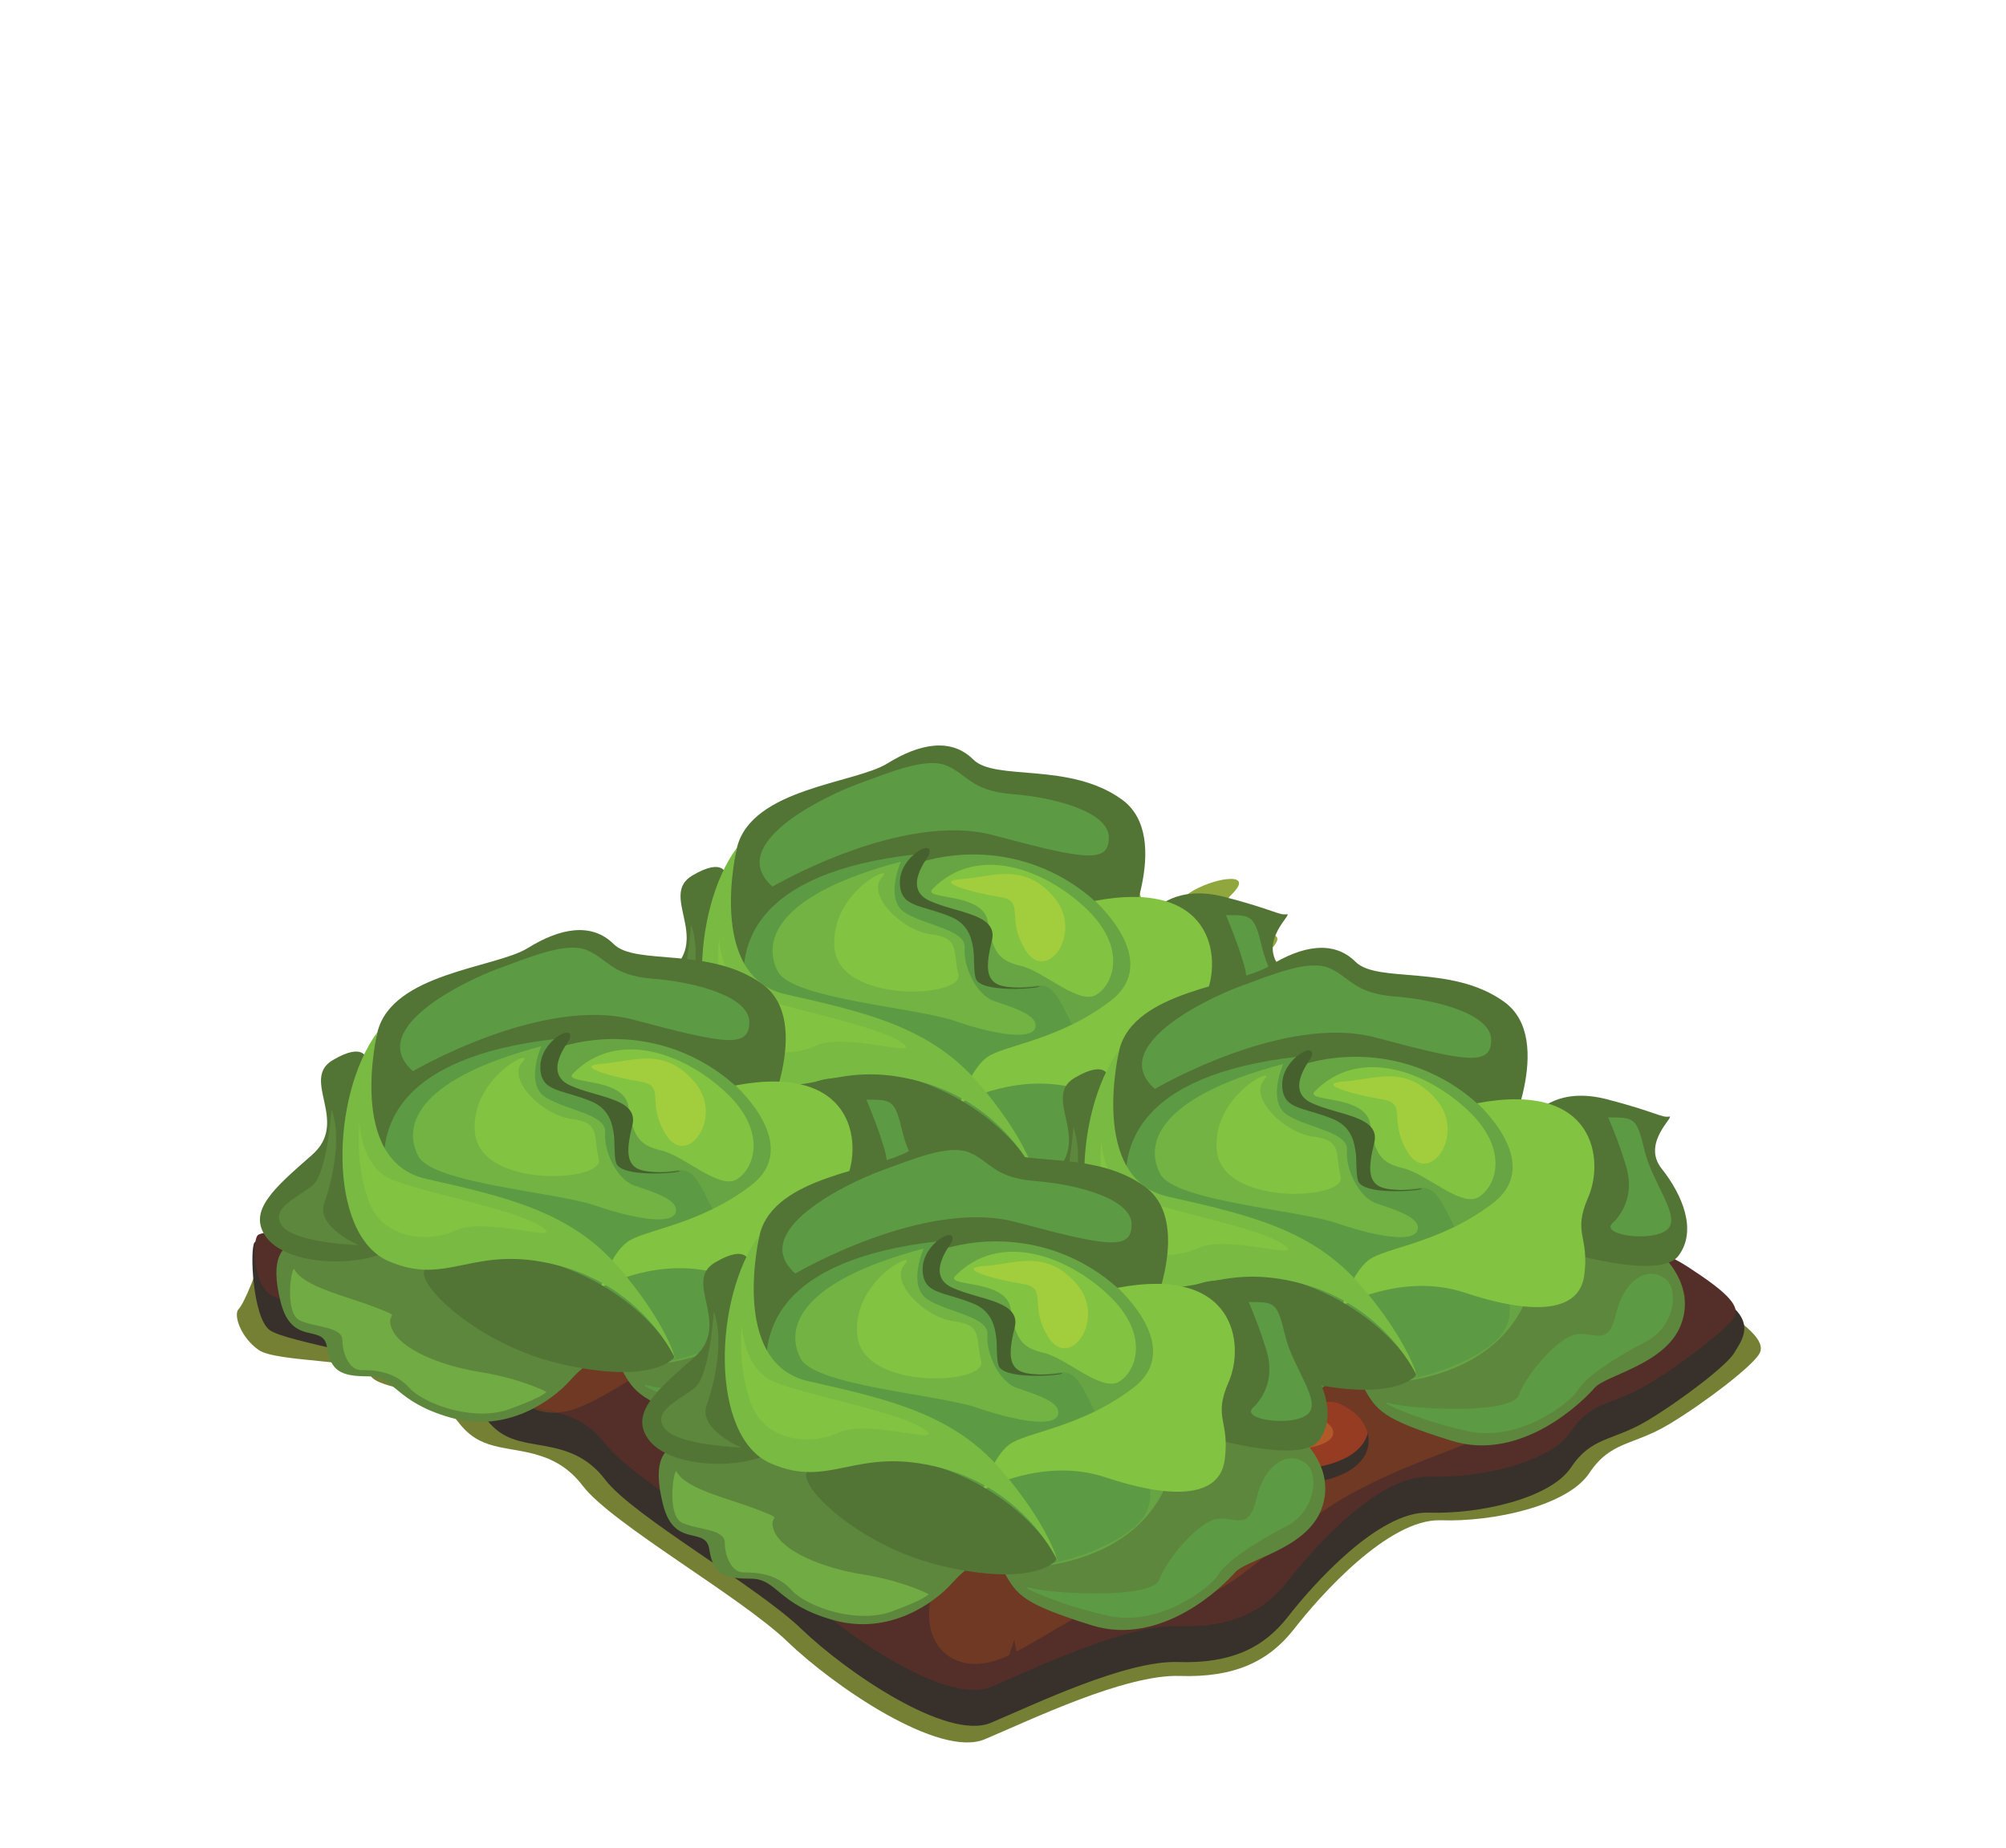 <?xml version="1.0" encoding="UTF-8" standalone="no"?>
<svg xmlns="http://www.w3.org/2000/svg" width="100%" height="100%" viewBox="-10 0 380 350" version="1.1" style="clip-rule:evenodd;fill-rule:evenodd;stroke-linejoin:round;stroke-miterlimit:2" id="svg311">
    <g transform="translate(34.868,141.215)" style="clip-rule:evenodd;display:inline;fill-rule:evenodd;stroke-linejoin:round;stroke-miterlimit:2" id="stage-3">
        <path d="m 181.135,47.113 -0.362,-1.079 c 0.242,0.141 0.465,0.275 0.664,0.404 -0.195,0.417 -0.302,0.675 -0.302,0.675 z m -6.441,-1.384 c 0,0 -0.568,-1.283 -1.183,-2.904 0.564,0.203 1.096,0.401 1.6,0.596 z m -7.682,-0.047 c -0.409,1.146 -1.379,-2.199 -2.015,-5.73 1.323,0.479 2.657,0.941 3.985,1.369 -0.89,1.743 -1.695,3.594 -1.97,4.361 z m -6.152,-6.676 c -0.362,1.156 -1.299,0.059 -2.286,-1.569 0.805,0.342 1.629,0.68 2.476,1.018 -0.069,0.193 -0.139,0.381 -0.19,0.551 z m 26.839,-0.504 c -1.629,1.094 -2.983,2.644 -4.032,4.128 0.522,-4.792 1.767,-11.507 4.734,-14.37 4.859,-4.691 -3.78,-3.132 -7.965,-0.323 -4.185,2.807 -6.571,8.61 -6.571,8.61 l -4.334,-13.026 -2.102,11.644 c 0,0 -2.137,-4.837 -2.641,-7.601 -0.504,-2.763 -4.367,5.671 -5.04,7.552 -0.674,1.882 -2.851,-8.305 -2.591,-11.597 0.262,-3.295 -2.772,2.393 -3.562,4.921 -0.79,2.529 -4.326,-5.678 -5.143,-6.716 -0.816,-1.035 -0.141,8.212 -1.631,9.058 -0.837,0.476 2.861,2.681 8.34,5.17 -0.118,2.329 -0.312,4.961 -1.074,5.396 -1.49,0.845 11.41,7.177 23.121,10.845 11.711,3.671 13.351,6.325 13.351,6.325 0,0 0.25,-15.005 5.108,-19.695 4.858,-4.69 -3.78,-3.13 -7.968,-0.321 z" style="fill:#8fa73d;fill-rule:nonzero" id="path2-8"/>
        <path d="m 279.154,105.273 c -6.858,-4.458 -15.431,-5.486 -19.545,-11.999 -4.114,-6.516 -10.629,-14.403 -26.405,-20.918 -15.77,-6.515 -20.229,-5.484 -27.087,-8.916 -6.856,-3.428 -28.8,-19.546 -43.202,-23.659 -9.614,-2.745 -13.031,-11.313 -22.632,-4.457 -9.599,6.858 -20.228,12.346 -30.517,10.974 -10.283,-1.372 -17.831,2.056 -21.941,7.199 -4.118,5.144 -6.173,5.829 -12.69,5.144 -6.512,-0.686 -7.887,1.713 -14.399,5.486 C 54.221,67.9 50.79,64.812 43.591,67.556 36.39,70.298 31.588,73.042 30.217,78.871 28.848,84.7 29.188,81.615 19.932,85.043 10.674,88.472 6.213,89.501 5.188,94.302 4.16,99.101 1.36,105.735 0.332,106.764 c -1.028,1.03 0.357,5.333 3.786,7.732 3.429,2.4 20.498,1.75 21.069,4.493 0.573,2.744 10.517,2.968 13.602,5.6 3.09,2.629 3.772,6.058 8.916,7.771 5.144,1.716 12.346,0.689 17.83,7.889 5.485,7.198 29.83,20.917 38.747,29.487 8.914,8.572 28.802,22.116 37.376,18.515 8.571,-3.599 26.585,-12.343 36.953,-12 10.365,0.343 16.878,-2.741 21.678,-8.915 4.8,-6.17 17.83,-20.915 27.774,-20.573 9.945,0.345 24.002,-2.745 28.118,-8.917 4.114,-6.17 8.226,-5.141 15.089,-9.256 6.856,-4.115 15.769,-10.973 17.142,-13.374 1.371,-2.399 -2.403,-5.486 -9.258,-9.943 z" style="fill:#758035;fill-rule:nonzero" id="path4-2"/>
        <path d="m 281.521,104.954 c -6.583,-4.279 -21.558,-4.723 -25.501,-10.976 -3.951,-6.252 -10.205,-13.82 -25.34,-20.072 -15.136,-6.252 -19.415,-5.266 -25.997,-8.557 -6.579,-3.291 -27.64,-18.756 -41.461,-22.706 -9.224,-2.635 -12.504,-10.858 -21.717,-4.276 -9.215,6.581 -19.418,11.846 -29.29,10.529 -9.872,-1.316 -17.111,1.975 -21.061,6.911 -3.949,4.936 -5.922,5.596 -12.175,4.936 -6.252,-0.658 -7.568,1.646 -13.823,5.264 -6.25,3.621 -9.54,0.66 -16.451,3.292 -6.91,2.632 -11.516,5.264 -12.834,10.859 -1.316,5.594 -0.987,2.633 -9.87,5.924 -8.886,3.291 -13.164,4.276 -14.149,8.883 -0.592,2.754 -3.151,1.552 -5.324,0.35 -1.463,-0.809 -2.752,-1.618 -3.148,-1.221 -0.989,0.987 -0.415,14.363 2.875,16.666 3.292,2.306 24.24,5.266 24.79,7.898 0.549,2.634 10.091,2.848 13.054,5.374 2.963,2.524 3.619,5.813 8.555,7.46 4.936,1.646 11.849,0.657 17.111,7.567 5.265,6.91 28.631,20.076 37.184,28.301 8.556,8.227 27.643,21.225 35.87,17.769 8.224,-3.454 25.517,-11.846 35.462,-11.517 9.948,0.33 16.2,-2.633 20.807,-8.555 4.606,-5.922 17.111,-20.073 26.655,-19.744 9.542,0.328 23.036,-2.633 26.985,-8.556 3.948,-5.922 7.897,-4.937 14.478,-8.885 6.578,-3.948 15.136,-10.529 16.452,-12.833 1.319,-2.303 4.444,-5.808 -2.137,-10.085 z" style="fill:#37302b;fill-rule:nonzero" id="path6-5"/>
        <path d="m 274.774,98.701 c -6.581,-4.277 -14.811,-5.265 -18.754,-11.518 -3.951,-6.253 -10.205,-13.82 -25.34,-20.072 -15.136,-6.252 -19.415,-5.266 -25.997,-8.557 -6.579,-3.289 -27.64,-18.756 -41.461,-22.706 -9.224,-2.634 -12.504,-10.855 -21.717,-4.276 -9.215,6.582 -19.418,11.847 -29.29,10.528 -9.872,-1.315 -17.111,1.976 -21.061,6.911 -3.949,4.937 -5.922,5.595 -12.175,4.937 -6.252,-0.657 -7.568,1.646 -13.823,5.265 -6.25,3.62 -9.54,0.66 -16.451,3.292 -6.91,2.632 -11.516,5.264 -12.834,10.858 -1.316,5.594 -0.987,2.634 -9.87,5.922 -8.886,3.292 -13.164,4.279 -14.149,8.886 -0.991,4.606 -6.912,3.619 -7.9,4.606 -0.987,0.988 -0.987,8.885 2.303,11.189 3.292,2.304 24.24,5.265 24.79,7.897 0.549,2.633 10.091,2.848 13.054,5.373 2.963,2.525 3.619,5.817 8.555,7.46 4.936,1.648 11.849,0.658 17.111,7.57 5.265,6.91 28.631,20.073 37.184,28.3 8.556,8.226 27.643,21.224 35.87,17.77 8.224,-3.457 25.517,-11.847 35.462,-11.52 9.948,0.331 16.2,-2.631 20.807,-8.554 4.606,-5.923 17.111,-20.074 26.655,-19.744 9.542,0.328 23.036,-2.633 26.985,-8.556 3.948,-5.922 7.897,-4.935 14.478,-8.884 6.578,-3.949 15.136,-10.53 16.452,-12.834 1.319,-2.303 -2.303,-5.266 -8.884,-9.543 z" style="fill:#542f29;fill-rule:nonzero" id="path8-9"/>
        <path d="m 139.869,173.969 c -6.084,0 -9.709,-5.163 -8.517,-11.712 1.781,-1.225 3.178,-2.513 4.11,-3.55 1.01,-1.127 2.118,-2.201 3.24,-3.001 1.842,0.195 3.641,0.286 5.388,0.286 0.283,0 0.566,-0.003 0.847,-0.008 0.125,0.176 0.247,0.367 0.366,0.574 2.273,3.979 3.282,5.657 13.07,8.946 -3.846,2.138 -7.476,4.46 -10.695,6.116 l -0.401,-2.222 -0.963,2.893 c -1.351,0.631 -2.62,1.112 -3.789,1.373 -0.928,0.207 -1.815,0.305 -2.656,0.305 z m 45.646,-13.874 c 1.738,-1.461 2.965,-2.746 3.536,-3.41 0.839,-0.975 3.041,-1.856 5.596,-3.007 -3.39,2.732 -6.497,5.126 -9.132,6.417 z m 19.577,-14.591 c 0.13,-0.266 0.249,-0.54 0.357,-0.822 0.762,-1.987 0.873,-3.844 0.622,-5.503 0.002,-0.001 0.005,-0.001 0.007,-0.002 0.006,-0.001 0.011,-0.003 0.016,-0.004 0.015,-0.003 0.028,-0.006 0.042,-0.01 0.004,-0.001 0.009,-0.002 0.013,-0.003 0.011,-0.003 0.022,-0.005 0.032,-0.008 0.005,-10e-4 0.011,-0.002 0.015,-0.004 0.014,-0.003 0.029,-0.007 0.043,-0.01 l 0.044,-0.011 c 0.005,-0.001 0.009,-0.002 0.013,-0.003 0.015,-0.004 0.029,-0.008 0.044,-0.011 0.015,-0.004 0.03,-0.008 0.044,-0.012 0.004,0 0.009,-0.002 0.012,-0.003 0.013,-0.003 0.027,-0.006 0.039,-0.01 0.002,0 0.003,0 0.005,-0.001 0.015,-0.004 0.03,-0.008 0.045,-0.012 0.003,0 0.005,-10e-4 0.007,-10e-4 0.013,-0.004 0.028,-0.008 0.041,-0.011 0.002,-10e-4 0.003,-10e-4 0.006,-0.002 0.016,-0.004 0.03,-0.007 0.046,-0.012 h 0.003 c 0.014,-0.004 0.028,-0.008 0.042,-0.012 0.002,0 0.005,-0.001 0.007,-0.001 0.031,-0.009 0.061,-0.017 0.092,-0.025 10e-4,-0.001 0.003,-0.001 0.004,-0.001 0.03,-0.009 0.062,-0.017 0.093,-0.026 h 0.001 c 0.015,-0.005 0.031,-0.009 0.047,-0.013 0.032,-0.009 0.063,-0.018 0.094,-0.027 h 0.002 c 9.476,-2.699 8.74,-9.802 4.187,-12.974 -1.717,-1.198 -2.929,-1.687 -4.012,-1.687 -1.858,0 -3.34,1.433 -6.352,3.187 -2.208,1.284 -4.347,2.08 -6.218,2.451 4.174,-1.668 7.331,-4.324 8.997,-6.18 1.01,-1.126 2.117,-2.201 3.239,-3 1.842,0.195 3.64,0.285 5.387,0.285 0.284,0 0.567,-0.002 0.848,-0.007 0.125,0.176 0.247,0.367 0.366,0.575 2.526,4.421 3.491,6.001 16.68,10.109 0.874,0.272 1.741,0.476 2.599,0.618 -7.065,2.893 -12.946,4.725 -21.756,9.487 -1.957,1.058 -3.913,2.324 -5.843,3.696 z m 69.178,-40.503 c -0.049,-0.648 -0.157,-1.27 -0.307,-1.86 0.284,0.594 0.369,1.22 0.307,1.86 z" style="fill:#6f3923;fill-rule:nonzero" id="path12-6"/>
        <path d="m 231.336,107.137 c -8.885,7.451 -16.451,3.74 -28.626,3.74 -12.18,0 -16.454,9.542 -23.036,16.673 -6.58,7.129 -33.563,11.956 -46.068,16.561 -12.504,4.608 -7.57,18.76 -7.241,12.835 0.328,-5.924 19.746,-17.44 36.528,-17.77 16.781,-0.33 24.022,-17.77 31.917,-21.94 7.9,-4.168 21.061,-2.41 28.63,-2.08 7.567,0.328 22.047,-18.429 22.047,-18.429 3.337,-4.046 -5.265,2.962 -14.151,10.41 z" style="fill:#37302b;fill-rule:nonzero" id="path16-9"/>
        <path d="m 97.252,130.109 c 0.269,-0.396 0.536,-0.755 0.807,-1.082 1.664,-0.226 3.267,-0.643 4.787,-1.188 0.208,0.477 0.428,0.954 0.657,1.428 -2.227,0.288 -4.322,0.571 -6.251,0.842 z" style="fill:#6f3923;fill-rule:nonzero" id="path18-0"/>
        <path d="m 193.495,83.435 c -8.886,7.451 -16.452,3.739 -28.629,3.739 -12.177,0 -16.454,9.544 -23.034,16.671 -6.582,7.132 -33.566,11.957 -46.071,16.564 -12.503,4.608 -7.569,18.757 -7.24,12.833 0.333,-5.92 19.745,-17.44 36.526,-17.769 16.785,-0.33 24.024,-17.768 31.921,-21.939 7.898,-4.169 21.06,-2.412 28.627,-2.083 7.57,0.33 22.048,-18.429 22.048,-18.429 3.337,-4.045 -5.263,2.965 -14.148,10.413 z" style="fill:#37302b;fill-rule:nonzero" id="path20-5"/>
        <path d="m 59.939,126.385 c -1.407,0 -2.684,-0.277 -3.799,-0.783 0.045,-0.023 0.089,-0.046 0.133,-0.069 1.376,0.242 2.82,0.469 4.281,0.834 -0.208,0.012 -0.413,0.018 -0.615,0.018 z" style="fill:#5b3f25;fill-rule:nonzero" id="path22-71"/>
        <path d="m 60.554,126.367 c -1.461,-0.365 -2.905,-0.592 -4.281,-0.834 3.072,-1.606 5.412,-3.644 6.767,-5.152 1.01,-1.127 2.118,-2.202 3.24,-3.002 1.842,0.196 3.641,0.286 5.388,0.286 0.276,0 0.55,-0.003 0.824,-0.007 h 0.022 c 0.125,0.175 0.247,0.366 0.366,0.574 0.456,0.799 0.862,1.505 1.297,2.15 -4.39,2.589 -8.363,4.979 -11.581,5.697 -0.706,0.157 -1.387,0.252 -2.042,0.288 z" style="fill:#6f3923;fill-rule:nonzero" id="path24-49"/>
        <path d="m 151.41,59.554 c -8.885,7.45 -16.453,3.738 -28.629,3.738 -12.178,0 -16.453,9.543 -23.035,16.673 -6.58,7.132 -33.562,11.956 -46.067,16.564 -12.505,4.606 -7.57,18.756 -7.24,12.833 0.331,-5.924 19.745,-17.441 36.526,-17.771 16.781,-0.33 24.018,-17.769 31.921,-21.938 7.895,-4.17 21.057,-2.412 28.627,-2.084 7.57,0.331 22.047,-18.426 22.047,-18.426 3.336,-4.047 -5.266,2.96 -14.15,10.411 z" style="fill:#37302b;fill-rule:nonzero" id="path26-4"/>
        <path d="m 12.242,93.739 c 0.214,-0.572 0.474,-1.166 0.784,-1.783 3.023,-6.012 8.606,-4.047 14.609,-5.41 0.322,0.176 0.661,0.341 1.017,0.495 0.28,0.121 0.587,0.234 0.917,0.338 0.433,1.193 0.941,2.384 1.511,3.561 -9.622,1.243 -16.766,2.406 -18.838,2.799 z" style="fill:#5b3127;fill-rule:nonzero" id="path28-5"/>
        <path d="m 70.208,99.658 c -3.731,-1.665 -8.391,1.315 -13.656,2.96 -5.266,1.647 -3.617,10.366 3.29,12.177 6.913,1.81 21.06,-10.367 10.366,-15.137 z" style="fill:#963c22;fill-rule:nonzero" id="path30-1"/>
        <path d="m 59.842,110.717 c -3.199,-0.838 -5.252,-3.158 -6.028,-5.569 -1.281,3.242 0.94,8.314 6.028,9.647 5.765,1.506 16.554,-6.709 13.771,-12.249 -1.901,4.716 -9.328,9.333 -13.771,8.171 z" style="fill:#37302b;fill-rule:nonzero" id="path32-25"/>
        <g id="g40">
            <g id="g38">
                <g id="g36">
                    <path d="m 225.906,82.358 c -3.735,-1.095 -8.392,0.866 -13.658,1.95 -5.266,1.084 -3.617,6.828 3.296,8.019 6.907,1.193 21.055,-6.827 10.362,-9.969 z" style="fill:#963c22;fill-rule:nonzero" id="path34-1"/>
                </g>
            </g>
        </g>
        <path d="m 215.544,89.642 c -3.203,-0.552 -5.255,-2.079 -6.036,-3.668 -1.276,2.135 0.944,5.477 6.036,6.353 5.762,0.995 16.55,-4.419 13.768,-8.066 -1.9,3.106 -9.327,6.147 -13.768,5.381 z" style="fill:#37302b;fill-rule:nonzero" id="path42-1"/>
        <path d="m 160.415,37.138 c -3.733,-1.096 -8.391,0.865 -13.656,1.951 -5.266,1.082 -3.62,6.825 3.292,8.017 6.911,1.194 21.06,-6.826 10.364,-9.968 z" style="fill:#963c22;fill-rule:nonzero" id="path44-3"/>
        <path d="m 150.051,44.42 c -3.201,-0.551 -5.252,-2.077 -6.033,-3.665 -1.277,2.133 0.945,5.472 6.033,6.351 5.763,0.994 16.552,-4.419 13.767,-8.066 -1.899,3.105 -9.326,6.146 -13.767,5.38 z" style="fill:#37302b;fill-rule:nonzero" id="path46-43"/>
        <path d="m 211.157,125.97 c -4.659,-3.251 -5.595,-1.277 -10.364,1.5 -4.772,2.776 -9.213,3.269 -11.353,2.119 -1.083,-0.583 -2.461,2.29 -1.444,5.164 0.991,2.803 4.261,5.607 12.305,5.201 16.287,-0.822 16.287,-10.2 10.856,-13.984 z" style="fill:#963c22;fill-rule:nonzero" id="path48-00"/>
        <path d="m 200.301,137.157 c -8.668,0.438 -11.791,-2.851 -12.494,-5.852 -0.779,3.137 0.884,9.235 12.494,8.649 11.623,-0.587 14.947,-5.53 13.93,-9.689 -0.844,3.323 -4.862,6.435 -13.93,6.892 z" style="fill:#37302b;fill-rule:nonzero" id="path50-7"/>
        <path d="m 203.25,133 c -0.807,-1.018 -1.465,-1.587 -1.465,-1.587 l -5.256,-0.19 c 0.59,-0.323 1.417,-0.612 2.455,-0.813 3.715,-0.718 4.985,-2.572 6.355,-2.572 0.51,0 1.034,0.257 1.704,0.927 0,0 2.976,2.825 -3.793,4.235 z" style="fill:#b15929;fill-rule:nonzero" id="path52-4"/>
        <path d="m 146.301,113.984 c -4.665,-3.249 -5.596,-1.275 -10.368,1.5 -4.772,2.777 -9.213,3.273 -11.352,2.121 -1.084,-0.583 -2.461,2.291 -1.445,5.165 0.991,2.803 4.261,5.607 12.304,5.201 16.288,-0.825 16.288,-10.202 10.861,-13.987 z" style="fill:#963c22;fill-rule:nonzero" id="path54-58"/>
        <path d="m 135.44,125.172 c -8.667,0.439 -11.792,-2.849 -12.494,-5.85 -0.78,3.137 0.885,9.233 12.494,8.649 11.624,-0.589 14.95,-5.531 13.929,-9.69 -0.843,3.322 -4.858,6.435 -13.929,6.891 z" style="fill:#37302b;fill-rule:nonzero" id="path56-5"/>
        <path d="m 211.157,99.181 c -4.661,-3.251 -5.595,-1.274 -10.364,1.499 -4.772,2.779 -9.213,3.271 -11.353,2.121 -1.083,-0.584 -2.461,2.29 -1.444,5.164 0.991,2.803 4.261,5.607 12.305,5.201 16.287,-0.822 16.287,-10.201 10.856,-13.985 z" style="fill:#963c22;fill-rule:nonzero" id="path58-0"/>
        <path d="m 200.301,110.369 c -8.668,0.438 -11.791,-2.85 -12.496,-5.851 -0.779,3.136 0.883,9.234 12.496,8.648 11.623,-0.588 14.947,-5.53 13.926,-9.69 -0.842,3.324 -4.858,6.434 -13.926,6.893 z" style="fill:#37302b;fill-rule:nonzero" id="path60-80"/>
        <path d="m 180.033,57.49 17.439,0.631 c 0,0 6.571,5.686 3.664,13.269 -2.906,7.581 -14.227,9.477 -16.4,12.003 -2.176,2.529 -13.881,14.092 -27.068,9.984 -13.187,-4.109 -14.152,-5.688 -16.68,-10.11 -2.528,-4.424 -6.665,-1.39 -9.84,2.148 -3.176,3.538 -11.767,9.983 -22.507,6.95 -10.742,-3.033 -10.489,-7.834 -15.67,-7.834 -5.182,0 -7.114,-1.012 -7.792,-5.56 -0.675,-4.549 -6.614,0 -8.761,-8.466 -2.148,-8.467 0.253,-10.867 3.411,-11.624 3.158,-0.76 83.651,-13.774 100.204,-1.391 z" style="fill:#5d873c;fill-rule:nonzero" id="path68-4"/>
        <path d="m 173.983,31.08 c 0,0 3.902,-4.787 13.125,-2.394 9.225,2.394 10.364,3.532 11.753,3.279 1.391,-0.252 -5.307,4.927 -1.389,9.855 3.919,4.93 6.823,11.754 3.159,16.553 -3.664,4.803 -22.746,-1.138 -22.746,-1.138 z" style="fill:#527435;fill-rule:nonzero" id="path70-3"/>
        <path d="m 92.719,24.635 c 0,0 -0.252,-3.663 -6.446,0 -6.191,3.666 3.287,11.626 -3.918,17.945 -7.202,6.317 -12.255,10.614 -8.718,15.541 3.538,4.929 15.361,5.941 22.338,3.033 6.977,-2.906 -7.804,-21.986 -3.256,-36.519 z" style="fill:#527435;fill-rule:nonzero" id="path72-08"/>
        <path d="m 167.651,37.525 c 0,0 9.982,-20.091 0,-27.293 -9.983,-7.205 -23.978,-3.414 -28.164,-7.584 -4.184,-4.17 -10.163,-3.033 -16.271,0.76 -6.112,3.788 -25.695,4.676 -28.476,15.922 -2.781,11.245 -9.602,27.712 2.022,32.746 11.626,5.033 68.361,-4.569 70.889,-14.551 z" style="fill:#527435;fill-rule:nonzero" id="path74-1"/>
        <path d="m 173.983,55.131 c 0,19.052 -14.309,27.562 -33.36,27.562 -19.052,0 -35.633,-8.51 -35.633,-27.562 0,-19.051 15.444,-34.497 34.497,-34.497 19.054,0 34.496,15.446 34.496,34.497 z" style="fill:#67a444;fill-rule:nonzero" id="path76-98"/>
        <path d="m 128.396,20.634 c 0,0 -5.616,5.223 -0.955,8.256 4.66,3.033 12.525,3.875 12.046,8.254 -0.478,4.382 1.207,8.088 6.599,8.594 1.599,0.149 2.869,0.017 3.938,-0.115 2.532,-0.313 3.93,-0.626 5.898,2.81 2.798,4.888 3.98,9.436 7.854,11.625 3.875,2.192 7.83,9.603 1.978,14.66 -5.855,5.053 -22.149,11.456 -41.042,5.725 -18.895,-5.725 -55.748,-53.027 3.684,-59.809 z" style="fill:#5c9a43;fill-rule:nonzero" id="path78-8"/>
        <path d="m 162.507,29.439 c 0,0 12.926,11.338 2.995,18.934 -9.932,7.6 -20.344,8.357 -23.503,10.76 -3.161,2.4 -4.984,8.59 -4.984,8.59 0,0 11.429,-6.317 23.179,-2.399 11.753,3.916 21.607,4.295 22.62,-3.286 1.01,-7.581 -2.276,-7.833 0.756,-14.784 3.034,-6.95 1.467,-22.111 -21.063,-17.815 z" style="fill:#82c341;fill-rule:nonzero" id="path80-8"/>
        <path d="m 131.785,27.184 c -2.08,2.13 9.586,0.498 10.485,6.191 0.898,5.69 1.996,7.387 6.29,8.386 4.293,0.999 10.883,7.391 14.179,5.493 3.294,-1.897 6.012,-8.879 -1.863,-16.375 C 153,23.381 140.173,18.597 131.785,27.184 Z" style="fill:#82c341;fill-rule:nonzero" id="path82-7"/>
        <path d="m 147.954,54.798 c -2.946,0 -7.459,-1.067 -11.975,-2.628 -7.29,-2.52 -30.656,-4.158 -33.452,-9.282 -2.793,-5.121 -1.596,-14.306 23.268,-20.898 0,0 -3.197,7.193 0.797,9.687 3.995,2.497 11.582,3.196 11.284,6.69 -0.3,3.496 2.195,8.83 5.491,10.006 3.295,1.177 8.578,2.619 7.881,5.085 -0.265,0.937 -1.484,1.34 -3.294,1.34 z" style="fill:#73b343;fill-rule:nonzero" id="path84-8"/>
        <path d="m 105.624,63.689 c 0,0 8.693,-5.381 23.865,0 15.168,5.381 21.346,16.215 21.553,16.879 0.206,0.664 -4.479,5.686 -22.052,1.494 C 111.415,77.867 98.236,63.29 105.624,63.689 Z" style="fill:#527435;fill-rule:nonzero" id="path86-6"/>
        <path d="m 94.74,19.33 c 0,0 -5.938,24.387 9.226,27.799 15.163,3.411 27.292,6.192 36.389,16.678 9.098,10.489 10.893,17.567 10.893,17.567 0,0 -5.838,-13.524 -22.139,-17.82 -16.3,-4.294 -20.847,4.169 -32.347,-0.882 C 85.263,57.617 85.895,31.333 94.74,19.33 Z" style="fill:#79bb42;fill-rule:nonzero" id="path88-5"/>
        <path d="m 91.345,36.57 c 0,0 0.299,8.086 5.89,10.583 5.593,2.497 24.067,5.793 28.659,9.087 4.591,3.297 -10.583,-1.996 -16.177,0.6 -5.59,2.595 -14.078,1.597 -16.674,-5.591 C 90.446,44.058 91.345,36.57 91.345,36.57 Z" style="fill:#82c341;fill-rule:nonzero" id="path90-6"/>
        <path d="m 198.285,62.772 c 2.321,1.845 1.948,8.894 -3.894,11.89 -5.841,2.994 -11.382,6.725 -12.73,9.052 -1.349,2.332 -11.016,9.965 -20.785,7.87 -9.769,-2.094 -18.606,-6.287 -14.563,-5.239 4.044,1.049 22.767,2.096 24.115,-1.648 1.348,-3.744 7.339,-10.993 10.934,-11.486 0.97,-0.134 1.853,-0.013 2.655,0.107 2.167,0.327 3.74,0.653 4.833,-4.048 1.498,-6.441 6.039,-9.2 9.435,-6.498 z" style="fill:#5c9a43;fill-rule:nonzero" id="path92-5"/>
        <path d="m 101.471,26.729 c 0,0 24.472,-14.375 41.846,-9.73 17.376,4.642 21.869,5.391 21.869,0.448 0,-4.941 -10.485,-7.639 -18.273,-8.237 -7.788,-0.601 -8.537,-3.745 -12.433,-5.392 -3.893,-1.647 -10.632,1.199 -16.774,3.445 -6.142,2.247 -25.43,11.376 -16.235,19.466 z" style="fill:#5c9a43;fill-rule:nonzero" id="path94-0"/>
        <path d="m 187.353,32.125 c 4.941,0 5.391,-0.041 6.889,6.271 1.497,6.311 7.19,12.731 4.195,15.062 -2.999,2.333 -12.638,0.933 -10.289,-1.288 2.35,-2.221 3.998,-5.965 2.649,-10.608 -1.349,-4.642 -3.444,-9.437 -3.444,-9.437 z" style="fill:#5c9a43;fill-rule:nonzero" id="path96-6"/>
        <path d="m 86.029,33.924 c 0,0 -0.749,12.127 -3.594,14.449 -2.847,2.325 -8.165,4.346 -5.769,7.642 2.398,3.294 14.529,3.669 14.529,3.669 0,0 -8.163,-3.461 -6.514,-8.021 1.647,-4.561 3.317,-12.659 1.348,-17.739 z" style="fill:#5d873c;fill-rule:nonzero" id="path98-3"/>
        <path d="m 122.199,24.988 c -3.039,3.254 3.787,10.102 9.338,10.783 5.549,0.684 4.043,3.262 5.142,7.623 1.097,4.361 -22.469,5.612 -23.465,-4.998 -0.999,-10.613 11.781,-16.404 8.985,-13.408 z" style="fill:#82c341;fill-rule:nonzero" id="path100-7"/>
        <path d="m 137.476,25.287 c 5.656,-0.373 11.486,-3.287 17.276,3.399 5.789,6.685 -1.3,16.471 -5.293,10.181 -3.994,-6.291 0.1,-9.379 -4.991,-10.181 -5.093,-0.803 -13.084,-2.997 -6.992,-3.399 z" style="fill:#a2cd3d;fill-rule:nonzero" id="path102-1"/>
        <path d="m 131.148,20.635 c -0.195,0.583 -5.13,6.349 0,8.746 5.131,2.395 13.143,2.47 11.883,7.576 -1.26,5.105 -1.314,8.16 2.657,8.73 3.972,0.571 6.866,-0.371 6.269,0 -0.601,0.368 -11.084,1.215 -11.984,-1.554 -0.899,-2.771 1.031,-9.254 -4.692,-11.668 -5.721,-2.414 -9.681,-1.684 -9.687,-6.577 -0.003,-4.894 6.615,-8.41 5.554,-5.253 z" style="fill:#46612e;fill-rule:nonzero" id="path104-5"/>
        <path d="m 111.924,92.455 17.438,0.631 c 0,0 6.571,5.686 3.665,13.269 -2.905,7.582 -14.226,9.477 -16.4,12.004 -2.175,2.527 -13.882,14.091 -27.067,9.982 -13.189,-4.107 -14.154,-5.687 -16.68,-10.109 -2.529,-4.424 -6.666,-1.391 -9.84,2.149 -3.177,3.537 -11.768,9.982 -22.508,6.949 -10.741,-3.034 -10.488,-7.834 -15.671,-7.834 -5.18,0 -7.113,-1.012 -7.791,-5.559 -0.675,-4.55 -6.613,0 -8.76,-8.467 -2.149,-8.466 0.25,-10.867 3.412,-11.625 3.157,-0.759 83.649,-13.773 100.202,-1.39 z" style="fill:#5d873c;fill-rule:nonzero" id="path106-9"/>
        <path d="m 105.873,66.045 c 0,0 3.903,-4.788 13.127,-2.394 9.225,2.394 10.362,3.532 11.752,3.28 1.392,-0.253 -5.307,4.926 -1.39,9.856 3.919,4.928 6.825,11.752 3.16,16.551 -3.665,4.802 -22.746,-1.137 -22.746,-1.137 z" style="fill:#527435;fill-rule:nonzero" id="path108-3"/>
        <path d="m 24.609,59.6 c 0,0 -0.253,-3.663 -6.445,0 -6.19,3.666 3.286,11.626 -3.916,17.945 C 7.045,83.863 1.99,88.16 5.528,93.086 9.066,98.015 20.889,99.027 27.865,96.119 34.844,93.213 20.062,74.133 24.609,59.6 Z" style="fill:#527435;fill-rule:nonzero" id="path110-3"/>
        <path d="m 99.542,72.49 c 0,0 9.982,-20.091 0,-27.293 -9.982,-7.205 -23.978,-3.414 -28.165,-7.584 -4.183,-4.169 -10.16,-3.033 -16.271,0.76 -6.11,3.789 -25.694,4.676 -28.475,15.922 -2.78,11.246 -9.604,27.713 2.021,32.746 11.627,5.033 68.362,-4.569 70.89,-14.551 z" style="fill:#527435;fill-rule:nonzero" id="path112-8"/>
        <path d="m 105.873,90.097 c 0,19.052 -14.307,27.561 -33.359,27.561 -19.053,0 -35.633,-8.509 -35.633,-27.561 0,-19.052 15.445,-34.498 34.496,-34.498 19.054,0 34.496,15.446 34.496,34.498 z" style="fill:#67a444;fill-rule:nonzero" id="path114-3"/>
        <path d="m 60.286,55.599 c 0,0 -5.614,5.223 -0.953,8.256 4.659,3.033 12.524,3.875 12.044,8.254 -0.477,4.383 1.209,8.089 6.599,8.594 1.601,0.15 2.87,0.018 3.939,-0.114 2.532,-0.313 3.93,-0.625 5.898,2.811 2.797,4.886 3.979,9.434 7.854,11.623 3.875,2.192 7.83,9.604 1.978,14.66 -5.854,5.053 -22.148,11.456 -41.043,5.726 -18.894,-5.726 -55.748,-53.028 3.684,-59.81 z" style="fill:#5c9a43;fill-rule:nonzero" id="path116-3"/>
        <path d="m 94.396,64.404 c 0,0 12.927,11.338 2.996,18.935 -9.931,7.6 -20.342,8.356 -23.503,10.759 -3.159,2.4 -4.983,8.591 -4.983,8.591 0,0 11.43,-6.316 23.18,-2.4 11.752,3.916 21.607,4.296 22.619,-3.285 1.009,-7.582 -2.276,-7.834 0.757,-14.785 3.034,-6.95 1.466,-22.11 -21.066,-17.815 z" style="fill:#82c341;fill-rule:nonzero" id="path118-6"/>
        <path d="m 63.677,62.149 c -2.081,2.132 9.586,0.499 10.484,6.191 0.899,5.691 1.996,7.388 6.289,8.387 4.294,0.999 10.884,7.39 14.181,5.492 3.294,-1.897 6.012,-8.878 -1.863,-16.376 C 84.891,58.346 72.064,53.562 63.677,62.149 Z" style="fill:#82c341;fill-rule:nonzero" id="path120-2"/>
        <path d="m 79.846,89.764 c -2.947,0 -7.46,-1.067 -11.976,-2.629 -7.29,-2.52 -30.655,-4.159 -33.451,-9.28 -2.794,-5.123 -1.597,-14.308 23.267,-20.899 0,0 -3.197,7.192 0.797,9.686 3.996,2.498 11.582,3.196 11.283,6.69 -0.298,3.496 2.197,8.83 5.493,10.007 3.294,1.175 8.578,2.618 7.88,5.085 -0.265,0.937 -1.484,1.34 -3.293,1.34 z" style="fill:#73b343;fill-rule:nonzero" id="path122-1"/>
        <path d="m 37.516,98.654 c 0,0 8.693,-5.381 23.863,0 15.169,5.381 21.347,16.215 21.553,16.879 0.207,0.665 -4.478,5.685 -22.05,1.494 C 43.306,112.833 30.128,98.255 37.516,98.654 Z" style="fill:#527435;fill-rule:nonzero" id="path124-2"/>
        <path d="m 26.631,54.295 c 0,0 -5.939,24.386 9.226,27.798 15.164,3.412 27.291,6.193 36.39,16.679 9.098,10.488 10.892,17.568 10.892,17.568 0,0 -5.837,-13.524 -22.138,-17.821 C 44.7,94.224 40.152,102.689 28.652,97.636 17.154,92.582 17.786,66.298 26.631,54.295 Z" style="fill:#79bb42;fill-rule:nonzero" id="path126-4"/>
        <path d="m 23.236,71.535 c 0,0 0.298,8.087 5.89,10.584 5.594,2.496 24.067,5.793 28.659,9.087 4.592,3.296 -10.584,-1.997 -16.177,0.599 -5.591,2.595 -14.079,1.597 -16.674,-5.59 -2.596,-7.192 -1.698,-14.68 -1.698,-14.68 z" style="fill:#82c341;fill-rule:nonzero" id="path128-2"/>
        <path d="m 46.451,126.55 c -5.654,0 -11.632,-2.492 -13.854,-4.939 -2.919,-3.221 -6.889,-3.297 -9.06,-3.297 -2.173,0 -3.521,-2.995 -3.531,-5.616 -0.013,-2.621 -4.858,-2.397 -8.004,-3.745 -2.996,-1.285 -1.744,-9.798 -1.197,-9.798 0.027,0 0.052,0.02 0.075,0.063 1.792,3.372 9.96,5.092 15.503,7.264 5.541,2.173 1.423,0.6 3.069,4.194 1.647,3.595 8.762,6.74 16.627,8.003 7.863,1.268 12.558,3.754 12.558,3.754 0,0 -0.427,0.899 -7.066,3.296 -1.59,0.574 -3.338,0.821 -5.12,0.821 z" style="fill:#71ab43;fill-rule:nonzero" id="path130-5"/>
        <path d="m 130.176,97.738 c 2.322,1.844 1.949,8.893 -3.894,11.889 -5.841,2.995 -11.382,6.724 -12.73,9.052 -1.349,2.333 -11.016,9.966 -20.784,7.871 -9.771,-2.095 -18.607,-6.287 -14.564,-5.24 4.045,1.049 22.767,2.097 24.115,-1.647 1.349,-3.745 7.339,-10.993 10.935,-11.488 0.97,-0.133 1.853,-0.012 2.655,0.109 2.167,0.326 3.74,0.653 4.833,-4.048 1.497,-6.442 6.037,-9.199 9.434,-6.498 z" style="fill:#5c9a43;fill-rule:nonzero" id="path132-1"/>
        <path d="m 33.362,61.695 c 0,0 24.473,-14.376 41.847,-9.731 17.375,4.642 21.868,5.391 21.868,0.448 0,-4.942 -10.484,-7.638 -18.274,-8.237 C 71.017,43.576 70.268,40.43 66.372,38.783 62.479,37.136 55.738,39.982 49.598,42.228 43.456,44.474 24.167,53.605 33.362,61.695 Z" style="fill:#5c9a43;fill-rule:nonzero" id="path134-8"/>
        <path d="m 119.244,67.091 c 4.942,0 5.392,-0.042 6.889,6.27 1.498,6.311 7.19,12.731 4.194,15.063 -2.997,2.332 -12.637,0.933 -10.287,-1.289 2.349,-2.221 3.996,-5.965 2.648,-10.608 -1.348,-4.642 -3.444,-9.436 -3.444,-9.436 z" style="fill:#5c9a43;fill-rule:nonzero" id="path136-0"/>
        <path d="m 17.92,68.888 c 0,0 -0.748,12.127 -3.594,14.451 -2.847,2.324 -8.165,4.345 -5.768,7.641 2.398,3.295 14.529,3.67 14.529,3.67 0,0 -8.162,-3.461 -6.516,-8.021 1.648,-4.561 3.318,-12.661 1.349,-17.741 z" style="fill:#5d873c;fill-rule:nonzero" id="path138-3"/>
        <path d="m 54.091,59.953 c -3.039,3.255 3.787,10.101 9.337,10.783 5.55,0.684 4.043,3.262 5.142,7.623 1.098,4.361 -22.468,5.612 -23.466,-4.998 -1,-10.612 11.783,-16.403 8.987,-13.408 z" style="fill:#82c341;fill-rule:nonzero" id="path140-1"/>
        <path d="m 69.367,60.252 c 5.656,-0.372 11.484,-3.287 17.276,3.399 5.79,6.686 -1.299,16.472 -5.292,10.181 -3.995,-6.291 0.098,-9.379 -4.992,-10.181 -5.093,-0.804 -13.084,-2.997 -6.992,-3.399 z" style="fill:#a2cd3d;fill-rule:nonzero" id="path142-1"/>
        <path d="m 63.04,55.599 c -0.196,0.584 -5.131,6.35 0,8.746 5.13,2.397 13.143,2.473 11.883,7.578 -1.261,5.105 -1.315,8.159 2.657,8.729 3.971,0.57 6.864,-0.37 6.269,0 -0.602,0.368 -11.085,1.216 -11.986,-1.555 -0.898,-2.769 1.033,-9.254 -4.69,-11.668 -5.721,-2.413 -9.683,-1.682 -9.687,-6.576 -0.005,-4.894 6.614,-8.41 5.554,-5.254 z" style="fill:#46612e;fill-rule:nonzero" id="path144-0"/>
        <path d="m 252.456,95.817 17.438,0.631 c 0,0 6.572,5.686 3.666,13.268 -2.906,7.583 -14.227,9.477 -16.4,12.004 -2.176,2.528 -13.883,14.092 -27.068,9.983 -13.189,-4.108 -14.154,-5.688 -16.68,-10.109 -2.529,-4.424 -6.667,-1.391 -9.84,2.147 -3.177,3.538 -11.767,9.983 -22.51,6.95 -10.739,-3.033 -10.488,-7.834 -15.669,-7.834 -5.18,0 -7.114,-1.011 -7.79,-5.558 -0.676,-4.551 -6.614,0 -8.761,-8.467 -2.149,-8.467 0.252,-10.867 3.411,-11.625 3.158,-0.759 83.649,-13.774 100.203,-1.39 z" style="fill:#5d873c;fill-rule:nonzero" id="path146-0"/>
        <path d="m 246.406,69.406 c 0,0 3.903,-4.787 13.126,-2.393 9.224,2.393 10.363,3.532 11.753,3.28 1.39,-0.252 -5.307,4.925 -1.39,9.854 3.918,4.929 6.824,11.753 3.16,16.554 -3.665,4.802 -22.746,-1.139 -22.746,-1.139 z" style="fill:#527435;fill-rule:nonzero" id="path148-4"/>
        <path d="m 165.142,62.961 c 0,0 -0.253,-3.662 -6.446,0 -6.19,3.667 3.286,11.627 -3.917,17.946 -7.202,6.316 -12.257,10.614 -8.718,15.541 3.538,4.929 15.359,5.94 22.336,3.033 6.979,-2.907 -7.803,-21.986 -3.255,-36.52 z" style="fill:#527435;fill-rule:nonzero" id="path150-1"/>
        <path d="m 240.074,75.851 c 0,0 9.981,-20.089 0,-27.293 -9.982,-7.205 -23.978,-3.414 -28.164,-7.584 -4.183,-4.168 -10.163,-3.033 -16.271,0.76 -6.111,3.789 -25.695,4.677 -28.476,15.922 -2.78,11.246 -9.602,27.713 2.022,32.746 11.626,5.033 68.361,-4.568 70.889,-14.551 z" style="fill:#527435;fill-rule:nonzero" id="path152-6"/>
        <path d="m 246.406,93.459 c 0,19.052 -14.308,27.56 -33.36,27.56 -19.052,0 -35.632,-8.508 -35.632,-27.56 0,-19.052 15.444,-34.498 34.496,-34.498 19.054,0 34.496,15.446 34.496,34.498 z" style="fill:#67a444;fill-rule:nonzero" id="path154-8"/>
        <path d="m 200.817,58.961 c 0,0 -5.614,5.222 -0.952,8.256 4.66,3.033 12.525,3.875 12.045,8.253 -0.477,4.383 1.208,8.089 6.599,8.594 1.6,0.15 2.87,0.018 3.938,-0.114 2.532,-0.313 3.93,-0.625 5.898,2.811 2.798,4.887 3.979,9.434 7.854,11.624 3.875,2.193 7.829,9.603 1.978,14.66 -5.854,5.052 -22.148,11.456 -41.043,5.726 -18.894,-5.726 -55.748,-53.029 3.683,-59.81 z" style="fill:#5c9a43;fill-rule:nonzero" id="path156-8"/>
        <path d="m 234.929,67.766 c 0,0 12.926,11.338 2.995,18.934 -9.931,7.601 -20.344,8.357 -23.503,10.759 -3.159,2.4 -4.983,8.592 -4.983,8.592 0,0 11.428,-6.318 23.178,-2.401 11.753,3.917 21.609,4.295 22.621,-3.285 1.009,-7.582 -2.276,-7.834 0.757,-14.784 3.033,-6.95 1.467,-22.111 -21.065,-17.815 z" style="fill:#82c341;fill-rule:nonzero" id="path158-9"/>
        <path d="m 204.209,65.511 c -2.081,2.13 9.586,0.499 10.484,6.191 0.899,5.689 1.996,7.388 6.29,8.387 4.292,0.999 10.883,7.389 14.18,5.492 3.294,-1.898 6.012,-8.88 -1.864,-16.376 -7.876,-7.498 -20.704,-12.281 -29.09,-3.694 z" style="fill:#82c341;fill-rule:nonzero" id="path160-1"/>
        <path d="m 220.377,93.125 c -2.947,0 -7.46,-1.067 -11.977,-2.628 -7.288,-2.521 -30.654,-4.159 -33.449,-9.281 -2.795,-5.123 -1.597,-14.308 23.268,-20.899 0,0 -3.199,7.193 0.797,9.687 3.994,2.497 11.582,3.195 11.282,6.689 -0.298,3.496 2.197,8.831 5.493,10.007 3.295,1.176 8.578,2.619 7.88,5.084 -0.265,0.938 -1.484,1.341 -3.294,1.341 z" style="fill:#73b343;fill-rule:nonzero" id="path162-8"/>
        <path d="m 178.047,102.015 c 0,0 8.694,-5.38 23.864,0 15.169,5.381 21.348,16.215 21.554,16.879 0.206,0.666 -4.479,5.687 -22.052,1.494 -17.575,-4.195 -30.755,-18.771 -23.366,-18.373 z" style="fill:#527435;fill-rule:nonzero" id="path164-8"/>
        <path d="m 167.163,57.656 c 0,0 -5.938,24.387 9.227,27.799 15.161,3.412 27.291,6.193 36.388,16.68 9.099,10.487 10.893,17.565 10.893,17.565 0,0 -5.837,-13.524 -22.138,-17.819 -16.301,-4.295 -20.848,4.17 -32.348,-0.883 -11.498,-5.055 -10.867,-31.339 -2.022,-43.342 z" style="fill:#79bb42;fill-rule:nonzero" id="path166-6"/>
        <path d="m 163.769,74.897 c 0,0 0.297,8.085 5.888,10.583 5.595,2.496 24.068,5.793 28.66,9.088 4.592,3.295 -10.584,-1.997 -16.176,0.599 -5.592,2.595 -14.08,1.596 -16.676,-5.591 -2.595,-7.191 -1.696,-14.679 -1.696,-14.679 z" style="fill:#82c341;fill-rule:nonzero" id="path168-4"/>
        <path d="m 186.983,129.912 c -1.752,-0.001 -3.535,-0.24 -5.228,-0.643 -1.032,-0.478 -2.189,-0.903 -3.461,-1.281 -0.036,-2.961 -0.446,-5.831 -1.184,-8.567 2.76,1.153 6.059,2.067 9.501,2.621 7.863,1.266 12.557,3.753 12.557,3.753 0,0 -0.426,0.898 -7.066,3.295 -1.589,0.574 -3.338,0.822 -5.119,0.822 z" style="fill:#71ab43;fill-rule:nonzero" id="path170-1"/>
        <path d="m 270.708,101.099 c 2.322,1.844 1.947,8.894 -3.894,11.889 -5.84,2.996 -11.381,6.725 -12.73,9.054 -1.349,2.331 -11.017,9.964 -20.785,7.87 -9.77,-2.096 -18.606,-6.289 -14.563,-5.24 4.045,1.048 22.766,2.096 24.115,-1.648 1.348,-3.745 7.339,-10.993 10.934,-11.487 3.593,-0.494 5.991,2.5 7.489,-3.941 1.497,-6.44 6.037,-9.198 9.434,-6.497 z" style="fill:#5c9a43;fill-rule:nonzero" id="path172-4"/>
        <path d="m 173.895,65.056 c 0,0 24.472,-14.375 41.846,-9.73 17.374,4.642 21.868,5.391 21.868,0.447 0,-4.941 -10.484,-7.638 -18.274,-8.237 -7.787,-0.6 -8.536,-3.745 -12.432,-5.392 -3.893,-1.646 -10.633,1.199 -16.773,3.447 -6.144,2.246 -25.431,11.376 -16.235,19.465 z" style="fill:#5c9a43;fill-rule:nonzero" id="path174-4"/>
        <path d="m 259.776,70.452 c 4.942,0 5.392,-0.042 6.889,6.27 1.498,6.311 7.19,12.732 4.194,15.062 -2.997,2.333 -12.638,0.934 -10.288,-1.287 2.35,-2.222 3.997,-5.966 2.65,-10.609 -1.349,-4.642 -3.445,-9.436 -3.445,-9.436 z" style="fill:#5c9a43;fill-rule:nonzero" id="path176-7"/>
        <path d="m 158.452,72.251 c 0,0 -0.749,12.127 -3.596,14.449 -2.845,2.325 -8.163,4.347 -5.766,7.642 2.397,3.294 14.528,3.668 14.528,3.668 0,0 -8.161,-3.459 -6.514,-8.02 1.647,-4.561 3.317,-12.659 1.348,-17.739 z" style="fill:#5d873c;fill-rule:nonzero" id="path178-9"/>
        <path d="m 194.623,63.314 c -3.039,3.254 3.786,10.102 9.338,10.783 5.549,0.684 4.042,3.263 5.141,7.623 1.097,4.362 -22.468,5.614 -23.466,-4.998 -0.999,-10.611 11.783,-16.402 8.987,-13.408 z" style="fill:#82c341;fill-rule:nonzero" id="path180-9"/>
        <path d="m 209.898,63.613 c 5.658,-0.371 11.486,-3.287 17.277,3.4 5.79,6.684 -1.299,16.47 -5.292,10.181 -3.994,-6.292 0.098,-9.38 -4.991,-10.181 -5.094,-0.804 -13.084,-2.998 -6.994,-3.4 z" style="fill:#a2cd3d;fill-rule:nonzero" id="path182-6"/>
        <path d="m 203.572,58.961 c -0.197,0.584 -5.131,6.35 0,8.746 5.129,2.396 13.143,2.471 11.883,7.578 -1.261,5.104 -1.316,8.159 2.655,8.728 3.972,0.571 6.867,-0.37 6.269,0 -0.599,0.37 -11.083,1.217 -11.983,-1.554 -0.899,-2.77 1.03,-9.253 -4.691,-11.668 -5.723,-2.413 -9.683,-1.684 -9.687,-6.576 -0.004,-4.895 6.614,-8.411 5.554,-5.254 z" style="fill:#46612e;fill-rule:nonzero" id="path184-2"/>
        <path d="m 184.348,130.782 17.437,0.631 c 0,0 6.571,5.685 3.664,13.269 -2.905,7.581 -14.225,9.477 -16.398,12.003 -2.176,2.529 -13.882,14.092 -27.069,9.983 -13.187,-4.108 -14.153,-5.688 -16.679,-10.11 -2.528,-4.423 -6.666,-1.39 -9.841,2.149 -3.176,3.537 -11.767,9.982 -22.508,6.95 -10.74,-3.033 -10.488,-7.834 -15.669,-7.834 -5.18,0 -7.114,-1.012 -7.791,-5.56 -0.676,-4.55 -6.614,0 -8.762,-8.466 -2.148,-8.467 0.252,-10.868 3.411,-11.625 3.159,-0.759 83.651,-13.774 100.205,-1.39 z" style="fill:#5d873c;fill-rule:nonzero" id="path186-3"/>
        <path d="m 178.297,104.372 c 0,0 3.902,-4.788 13.126,-2.394 9.223,2.394 10.362,3.532 11.753,3.28 1.391,-0.252 -5.308,4.925 -1.391,9.855 3.92,4.928 6.825,11.752 3.16,16.553 -3.664,4.802 -22.746,-1.139 -22.746,-1.139 z" style="fill:#527435;fill-rule:nonzero" id="path188-3"/>
        <path d="m 97.033,97.926 c 0,0 -0.253,-3.662 -6.445,0 -6.191,3.667 3.285,11.626 -3.917,17.947 -7.204,6.316 -12.258,10.613 -8.719,15.54 3.537,4.929 15.36,5.94 22.337,3.033 6.979,-2.907 -7.804,-21.985 -3.256,-36.52 z" style="fill:#527435;fill-rule:nonzero" id="path190-1"/>
        <path d="m 171.966,110.817 c 0,0 9.98,-20.091 0,-27.294 -9.984,-7.205 -23.98,-3.414 -28.165,-7.583 -4.183,-4.169 -10.162,-3.033 -16.271,0.76 -6.11,3.788 -25.694,4.677 -28.475,15.921 -2.782,11.246 -9.604,27.713 2.021,32.746 11.626,5.035 68.36,-4.568 70.89,-14.55 z" style="fill:#527435;fill-rule:nonzero" id="path192-2"/>
        <path d="m 178.297,128.424 c 0,19.052 -14.308,27.56 -33.361,27.56 -19.051,0 -35.631,-8.508 -35.631,-27.56 0,-19.052 15.445,-34.498 34.496,-34.498 19.053,0 34.496,15.446 34.496,34.498 z" style="fill:#67a444;fill-rule:nonzero" id="path194-5"/>
        <path d="m 132.709,93.926 c 0,0 -5.614,5.222 -0.953,8.255 4.66,3.035 12.525,3.875 12.045,8.255 -0.478,4.382 1.208,8.089 6.599,8.593 1.6,0.15 2.87,0.018 3.939,-0.114 2.531,-0.313 3.929,-0.625 5.896,2.811 2.799,4.887 3.981,9.435 7.856,11.624 3.875,2.193 7.829,9.603 1.977,14.659 -5.855,5.053 -22.148,11.457 -41.043,5.727 -18.893,-5.727 -55.748,-53.028 3.684,-59.81 z" style="fill:#5c9a43;fill-rule:nonzero" id="path196-1"/>
        <path d="m 166.82,102.731 c 0,0 12.927,11.339 2.995,18.935 -9.93,7.599 -20.343,8.356 -23.502,10.759 -3.16,2.401 -4.983,8.59 -4.983,8.59 0,0 11.428,-6.316 23.178,-2.4 11.753,3.918 21.608,4.296 22.619,-3.285 1.011,-7.582 -2.275,-7.834 0.759,-14.783 3.032,-6.952 1.466,-22.112 -21.066,-17.816 z" style="fill:#82c341;fill-rule:nonzero" id="path198-3"/>
        <path d="m 136.1,100.476 c -2.08,2.131 9.586,0.498 10.484,6.191 0.898,5.69 1.997,7.387 6.29,8.387 4.293,0.998 10.883,7.389 14.179,5.493 3.295,-1.899 6.013,-8.879 -1.864,-16.377 -7.875,-7.496 -20.703,-12.281 -29.089,-3.694 z" style="fill:#82c341;fill-rule:nonzero" id="path200"/>
        <path d="m 152.269,128.09 c -2.947,0 -7.46,-1.067 -11.977,-2.628 -7.289,-2.52 -30.655,-4.16 -33.451,-9.281 -2.792,-5.122 -1.597,-14.308 23.268,-20.898 0,0 -3.198,7.191 0.797,9.686 3.994,2.497 11.583,3.195 11.283,6.689 -0.298,3.496 2.198,8.831 5.494,10.008 3.294,1.174 8.578,2.618 7.88,5.084 -0.266,0.938 -1.485,1.34 -3.294,1.34 z" style="fill:#73b343;fill-rule:nonzero" id="path202"/>
        <path d="m 109.938,136.98 c 0,0 8.695,-5.38 23.865,0 15.169,5.382 21.347,16.215 21.552,16.879 0.208,0.666 -4.477,5.687 -22.051,1.494 -17.575,-4.194 -30.754,-18.771 -23.366,-18.373 z" style="fill:#527435;fill-rule:nonzero" id="path204"/>
        <path d="m 99.055,92.621 c 0,0 -5.939,24.387 9.226,27.799 15.161,3.412 27.291,6.193 36.389,16.678 9.098,10.49 10.893,17.568 10.893,17.568 0,0 -5.838,-13.524 -22.139,-17.819 -16.3,-4.296 -20.848,4.168 -32.348,-0.884 -11.498,-5.055 -10.868,-31.338 -2.021,-43.342 z" style="fill:#79bb42;fill-rule:nonzero" id="path206"/>
        <path d="m 95.66,109.863 c 0,0 0.298,8.085 5.889,10.582 5.593,2.497 24.066,5.793 28.66,9.088 4.592,3.296 -10.584,-1.997 -16.177,0.6 -5.592,2.595 -14.08,1.595 -16.676,-5.592 -2.594,-7.19 -1.696,-14.678 -1.696,-14.678 z" style="fill:#82c341;fill-rule:nonzero" id="path208"/>
        <path d="m 118.875,164.877 c -5.655,0 -11.633,-2.492 -13.854,-4.94 -2.921,-3.221 -6.89,-3.297 -9.06,-3.297 -2.174,0 -3.522,-2.995 -3.533,-5.616 -0.013,-2.621 -4.857,-2.395 -8.002,-3.744 -2.998,-1.285 -1.745,-9.799 -1.198,-9.799 0.027,0 0.052,0.021 0.075,0.064 1.792,3.373 9.961,5.093 15.504,7.263 5.54,2.174 1.421,0.6 3.069,4.196 1.647,3.593 8.761,6.739 16.625,8.003 7.864,1.266 12.559,3.752 12.559,3.752 0,0 -0.426,0.899 -7.066,3.297 -1.59,0.574 -3.338,0.822 -5.119,0.821 z" style="fill:#71ab43;fill-rule:nonzero" id="path210"/>
        <path d="m 202.6,136.064 c 2.322,1.845 1.947,8.894 -3.894,11.889 -5.842,2.996 -11.382,6.724 -12.73,9.054 -1.349,2.331 -11.017,9.964 -20.787,7.87 -9.768,-2.096 -18.605,-6.288 -14.562,-5.241 4.046,1.05 22.768,2.098 24.115,-1.647 1.348,-3.743 7.34,-10.993 10.934,-11.487 3.593,-0.494 5.992,2.502 7.489,-3.94 1.498,-6.441 6.037,-9.199 9.435,-6.498 z" style="fill:#5c9a43;fill-rule:nonzero" id="path212"/>
        <path d="m 105.786,100.021 c 0,0 24.473,-14.375 41.846,-9.73 17.375,4.642 21.867,5.391 21.867,0.448 0,-4.941 -10.482,-7.639 -18.272,-8.237 -7.789,-0.6 -8.537,-3.744 -12.433,-5.393 -3.894,-1.646 -10.633,1.199 -16.773,3.446 -6.142,2.247 -25.43,11.376 -16.235,19.466 z" style="fill:#5c9a43;fill-rule:nonzero" id="path214"/>
        <path d="m 191.668,105.418 c 4.941,0 5.391,-0.043 6.889,6.269 1.498,6.312 7.189,12.732 4.194,15.063 -2.997,2.332 -12.639,0.933 -10.289,-1.288 2.351,-2.222 3.997,-5.966 2.648,-10.609 -1.347,-4.641 -3.442,-9.435 -3.442,-9.435 z" style="fill:#5c9a43;fill-rule:nonzero" id="path216"/>
        <path d="m 90.344,107.216 c 0,0 -0.75,12.127 -3.596,14.45 -2.846,2.324 -8.164,4.345 -5.768,7.641 2.397,3.294 14.53,3.669 14.53,3.669 0,0 -8.161,-3.461 -6.515,-8.021 1.647,-4.561 3.318,-12.658 1.349,-17.739 z" style="fill:#5d873c;fill-rule:nonzero" id="path218"/>
        <path d="m 126.514,98.28 c -3.039,3.254 3.786,10.101 9.338,10.782 5.549,0.684 4.043,3.264 5.14,7.624 1.1,4.361 -22.468,5.613 -23.465,-4.999 -0.999,-10.611 11.783,-16.402 8.987,-13.407 z" style="fill:#82c341;fill-rule:nonzero" id="path220"/>
        <path d="m 141.789,98.578 c 5.657,-0.371 11.486,-3.287 17.277,3.4 5.789,6.685 -1.299,16.471 -5.292,10.181 -3.995,-6.291 0.099,-9.38 -4.992,-10.181 -5.093,-0.803 -13.085,-2.998 -6.993,-3.4 z" style="fill:#a2cd3d;fill-rule:nonzero" id="path222"/>
        <path d="m 135.462,93.926 c -0.195,0.584 -5.131,6.351 0,8.746 5.131,2.396 13.143,2.472 11.883,7.577 -1.259,5.106 -1.315,8.16 2.657,8.729 3.972,0.571 6.866,-0.369 6.269,0 -0.599,0.369 -11.083,1.217 -11.984,-1.553 -0.898,-2.771 1.03,-9.254 -4.69,-11.669 -5.723,-2.413 -9.684,-1.683 -9.688,-6.577 -0.004,-4.894 6.613,-8.409 5.553,-5.253 z" style="fill:#46612e;fill-rule:nonzero" id="path224"/>
    </g>
</svg>
